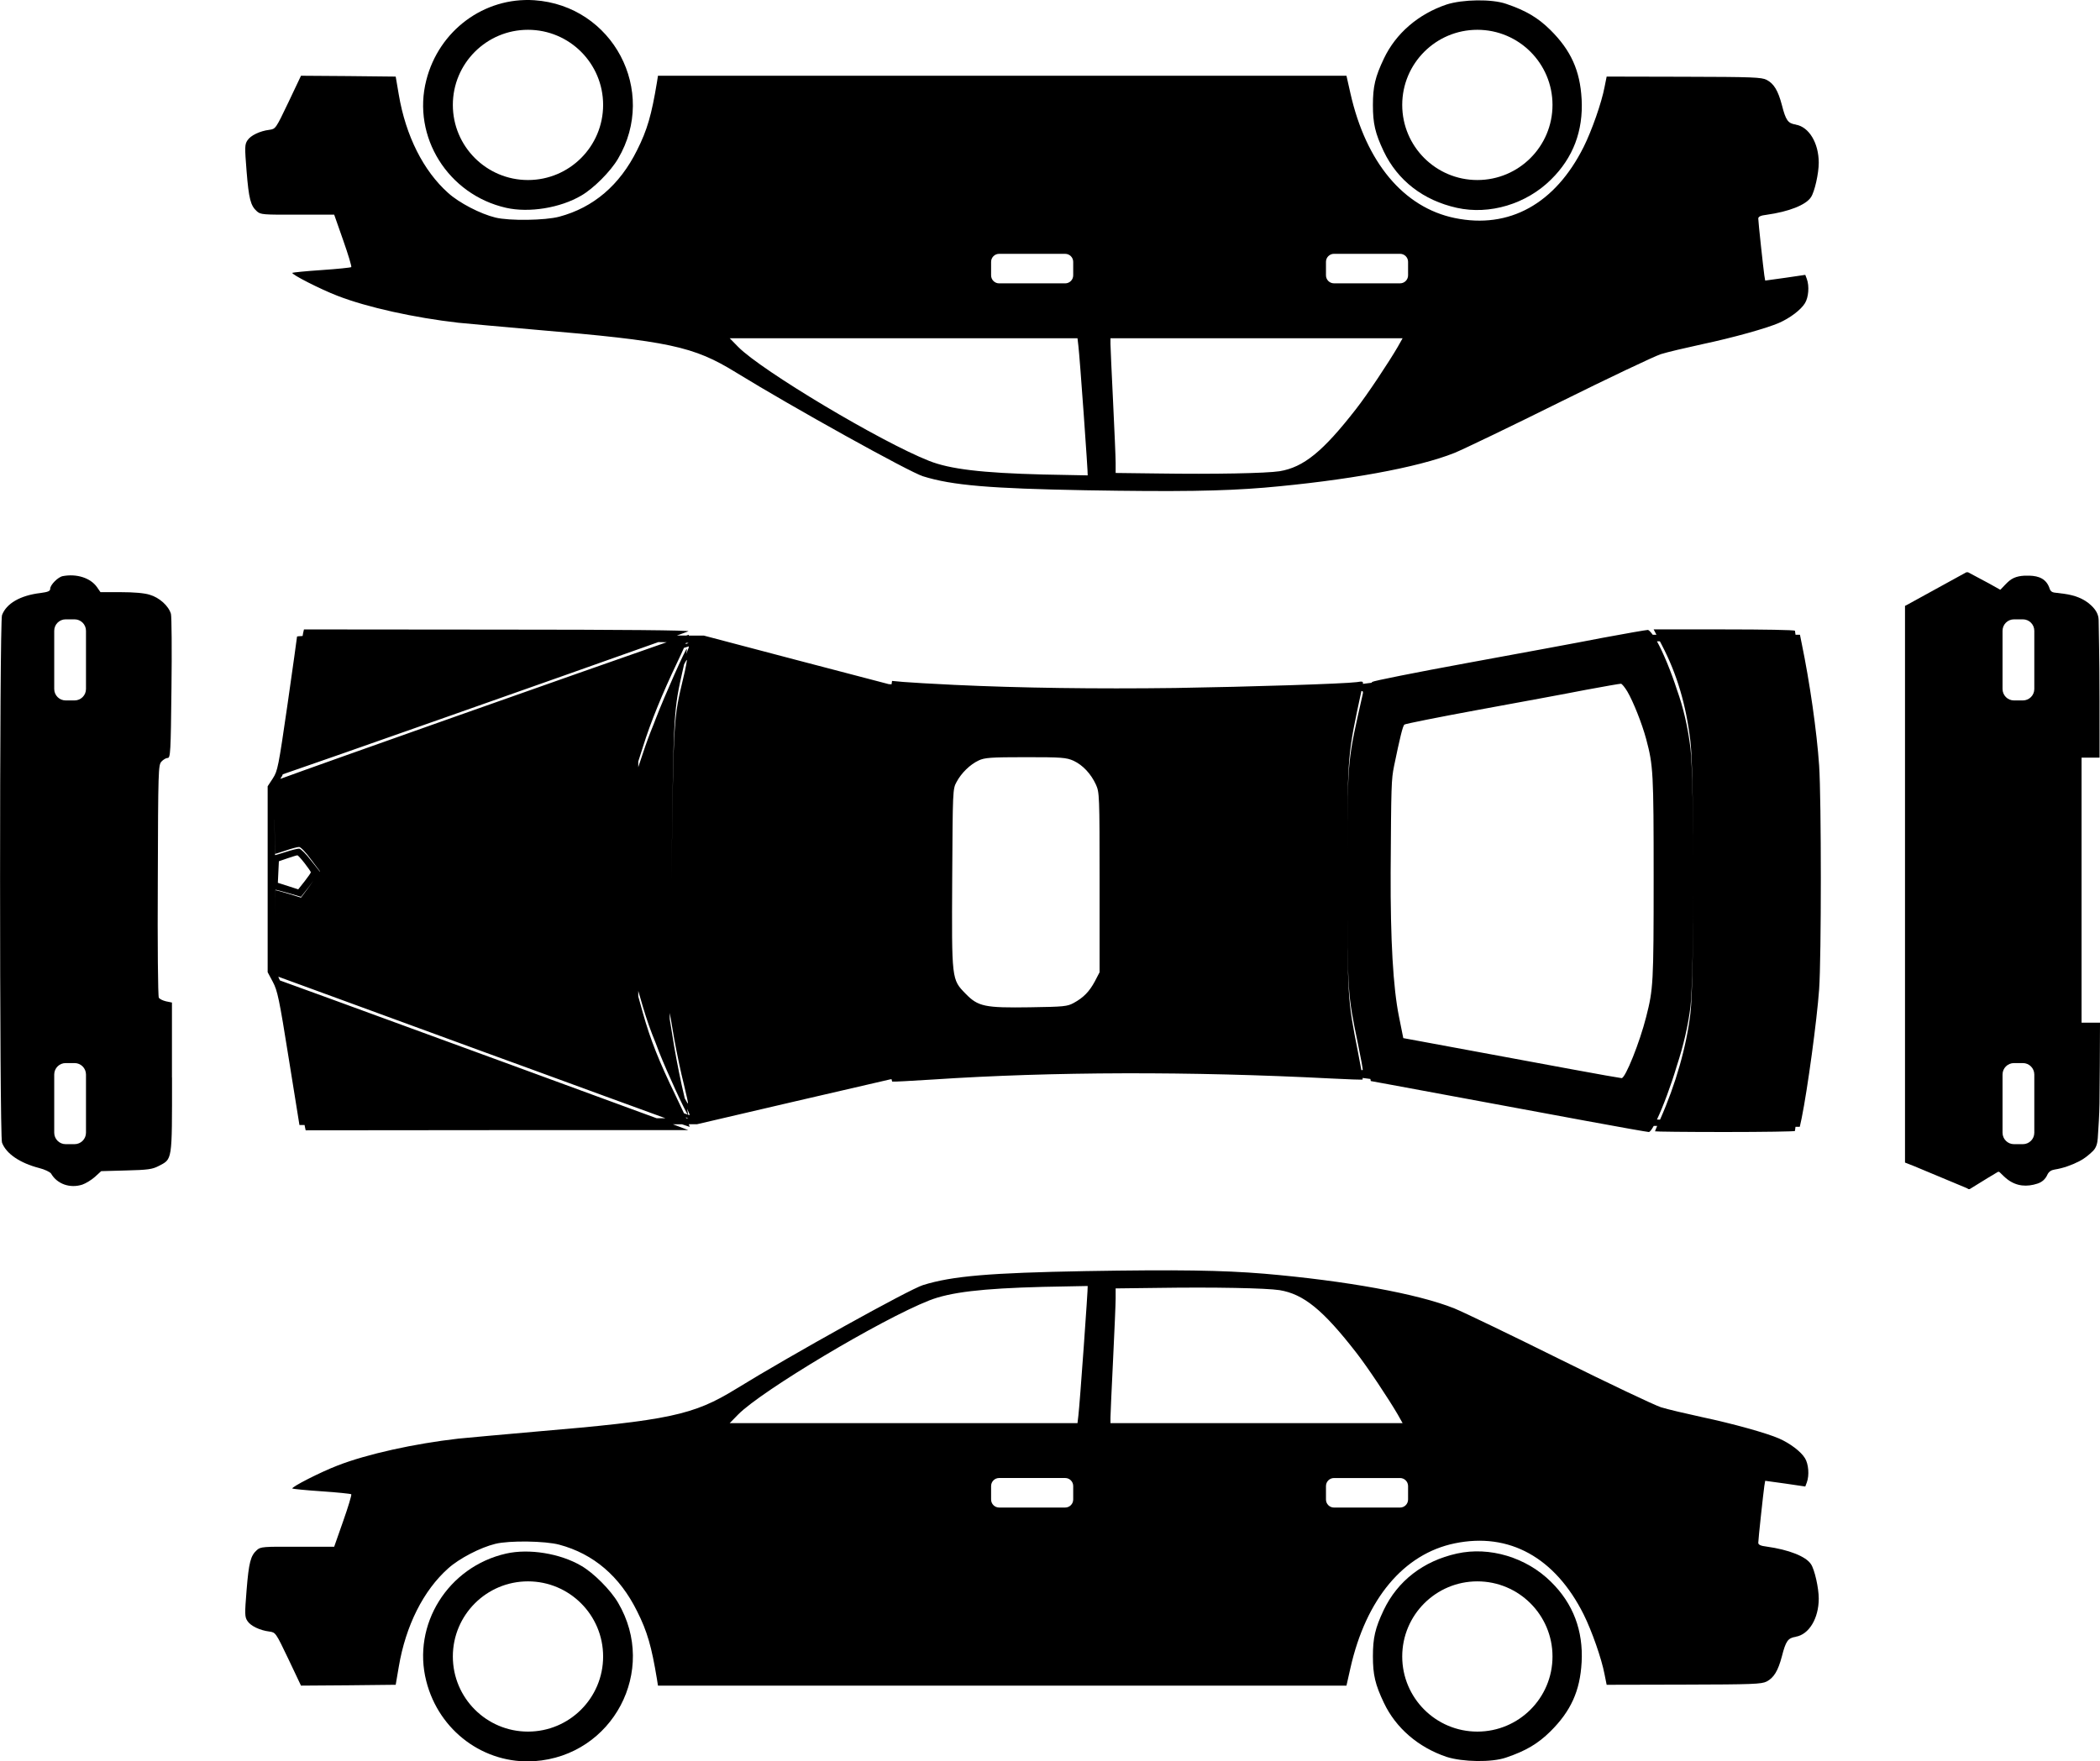<?xml version="1.0" encoding="UTF-8"?><svg id="uuid-2e8d0d08-4a02-4435-87cb-07338aa4963a" xmlns="http://www.w3.org/2000/svg" viewBox="0 0 940.73 789.26"><path d="M814.91,343.03c-1.01-15.11-4.26-37.67-7.82-54.77l-.77-3.83h-1.98c-.16-1.03-.26-1.68-.26-1.78,0-.39-14.24-.62-31.65-.62h-31.65l1.25,2.4h-1.66c-.91-1.24-1.74-2.12-2.15-2.17-.62,0-9.75,1.55-20.43,3.56-10.6,2.09-38,7.12-60.76,11.3-22.75,4.18-41.79,7.97-42.34,8.44-.08,.08-.17,.2-.27,.38-1.4,.19-2.69,.35-3.89,.49,.17-1.18-.31-1.17-2.73-.78-5.96,.77-47.75,2.09-81.26,2.63-35.91,.46-69.35,0-98.99-1.39-9.75-.46-20.12-1.08-22.91-1.32l-5.03-.46-.23,1.52-1.24-.07-41.41-10.84-41.41-10.91h-6.79c.05-.25,.05-.38-.02-.37-.05,0-.44,.13-1.12,.35h-4.2c3.11-1.12,4.93-1.79,5.17-1.9,1.01-.46-29.49-.77-85.29-.77l-86.91-.08-.39,1.7c-.03,.15-.11,.58-.21,1.24-1.68,.08-2.5,.17-2.5,.27,0,.37-1.93,14.08-4.26,30.37-4.1,28.24-4.41,29.78-6.58,33.17l-2.32,3.54v83.3l2.32,4.35c2.09,3.91,2.86,7.52,7.12,34.28l4.8,29.86h2.31c.05,.29,.08,.49,.09,.58l.39,1.78,85.75-.08h85.68l-6.94-2.62h4.08c2.1,.73,3.32,1.15,3.4,1.15s-.05-.42-.35-1.17h3.68l43.34-10.11,43.34-10.03,.48-.03c.13,.63,.23,1,.29,1.06,.08,.15,8.36-.31,18.27-.93,53.48-3.56,115.16-3.71,178.32-.46,7.58,.39,14.01,.62,14.16,.46,.03-.03,.01-.28-.04-.7,1.09,.13,2.24,.28,3.49,.45l.19,.94,9.29,1.7c9.21,1.7,34.83,6.42,86.91,16.1,15.01,2.79,27.78,5.03,28.33,5.03,.48,0,1.25-1,2.21-2.72h1.54c-.59,1.37-.96,2.32-.96,2.41,0,.15,14.09,.31,31.34,.31s31.34-.23,31.34-.46c0-.08,.09-.77,.25-1.87h1.92l.85-3.9c2.63-12.97,6.81-43.64,7.82-57.72,1.01-14.3,1.01-85,0-100.26ZM123.46,398.68c.23,0,2.94,.74,5.88,1.55l5.5,1.62,1.39-1.77c.83-.93,2.6-3.32,4.12-5.42-1.52,2.2-3.3,4.71-4.12,5.69l-1.39,1.86-5.5-1.7c-2.94-.85-5.65-1.63-5.88-1.63s-.33,4.82-.34,11.65c0-6.91,.1-11.85,.34-11.85Zm1.01-3.1l.23-4.87,.23-4.79,3.87-1.33c2.17-.74,4.1-1.33,4.41-1.33,.23-.07,1.7,1.55,3.25,3.54,1.55,1.99,2.79,3.83,2.79,4.05,0,.29-1.24,2.06-2.79,4.05l-2.86,3.61-4.57-1.47-4.57-1.47Zm178.09,95.16c-7.35-15.17-11.22-24.92-14.55-36.76l-2.09-7.51v-2.46l2.09,7.15c1.64,5.56,3.41,10.64,5.67,16.09,.55,1.49,1.1,2.93,1.6,4.22,3.54,8.96,11.84,27.01,12.86,27.97-.42-.13-.99-.33-1.73-.57-1.06-2.3-2.39-5.1-3.85-8.13Zm-15.41-120.52c0,6.67,.04,14.68,.08,24.44-.04-9.87-.08-17.86-.08-24.44Zm19.31-72.56c.69-1.32,1.13-2.07,1.21-1.98,.15,.15-.54,3.91-1.63,8.33-4.33,18.21-4.26,17.77-5.19,85.81l-.06,4.83,.06-5.07c.93-71.44,.85-70.97,5.19-90.09,.15-.63,.29-1.24,.42-1.84Zm-.11,192.77c-1.24-5.03-3.17-14.71-4.33-21.44l-2.01-12.38,.03-2.74,1.98,11.59c1.16,6.41,3.1,15.63,4.33,20.42,1.16,4.72,2.01,8.63,1.86,8.63-.14,0-.67-.88-1.46-2.35-.13-.56-.26-1.14-.4-1.73Zm1.06-197.48c.23-1.3,.33-2.13,.26-2.19-.39-.46-9.83,20.74-13.78,30.96-.37,.98-.73,1.89-1.06,2.76-1.85,4.54-3.45,8.84-4.74,12.79l-2.17,6.49v-2.54l2.17-6.81c3.33-10.68,8.67-23.76,15.25-37.54,1.16-2.4,2.19-4.65,3.04-6.56,1.33-.43,2.08-.66,2.15-.67,.23-.04-.21,1.24-1.11,3.31Zm.96-4.78c-.11,.05-.54,.21-1.27,.46,.09-.21,.18-.42,.26-.61,.79,.05,1.13,.1,1.01,.15Zm-9.71-.4c-35.76,12.44-157.37,55.41-173.06,61.23,.16-.36,.44-.84,.81-1.34,.08-.12,.17-.36,.27-.71,13.03-4.37,128.39-45.02,168.24-59.23,1.34,.02,2.59,.04,3.74,.05Zm-175.65,79.43c0,8.55,.16,15.42,.23,15.42,.15,0,2.32-.7,4.88-1.55,2.48-.85,5.11-1.55,5.88-1.55,.7,0,3.1,2.48,5.26,5.5l4.1,5.42-.08,.11-4.03-5.07c-2.17-2.88-4.57-5.23-5.26-5.23-.77,0-3.41,.66-5.88,1.47-2.55,.81-4.72,1.47-4.88,1.47-.08,0-.23-6.93-.23-15.41,0-.2,0-.39,0-.58Zm171.14,133.87c-25.61-9.42-105.96-38.88-147.15-53.9-10.36-3.79-19.24-7-21.59-7.84-.38-.77-.62-1.31-.73-1.68l3.37,1.23c2.55,.93,19.97,7.28,38.7,14.16,18.73,6.89,41.56,15.25,50.69,18.57,9.13,3.33,33.36,12.15,53.79,19.66,10.45,3.84,19.98,7.31,26.84,9.79h-3.91Zm13.09-.41l1.13,.41h-.95c-.06-.14-.12-.27-.18-.41Zm1.68-.99s-.28-.07-.69-.21c.05-.11-.13-1.11-.45-2.68,.83,1.8,1.27,2.89,1.14,2.89Zm435.58-210.54c6.73,12.92,10.84,26.7,12.77,43.19,.85,6.97,1.28,33.85,1.28,60.75,0-25.6-.43-51.16-1.28-57.79-1.18-9.59-3.18-18.21-6.08-26.28-2.49-7.77-6.14-16.66-8.93-21.64h1.31l.93,1.77Zm-137.63,105.53c-.03,7.76-.05,14.41-.06,20.16,0-5.7,.02-12.33,.06-20.16Zm122.12-84.82c2.67,4.56,6.57,14.35,8.45,21.34,3.16,11.91,3.34,14.95,3.34,62.25s-.18,49.73-3.34,62.19c-2.86,11.37-9.3,27.48-11,27.48-.43,0-10.46-1.76-22.25-3.95-40.91-7.6-61.03-11.31-68.27-12.64l-7.29-1.34-1.95-9.73q-3.89-19.21-3.71-64.56c.24-39.27,.3-41.52,1.52-47.6,2.61-12.64,3.89-17.93,4.62-18.6,.43-.36,15.38-3.34,33.25-6.63,17.87-3.28,39.39-7.23,47.72-8.88,8.39-1.58,15.56-2.8,16.05-2.8,.49,.06,1.76,1.64,2.86,3.47Zm27.89,80.46c0,.93,0,1.88,0,2.84,0,1.8,0,3.54,0,5.23,0-1.72,0-3.49,0-5.31,0-.94,0-1.86,0-2.77Zm-146.51-78.84c-6.47,28.73-6.74,28.13-6.74,69.98,0-43.43,.22-43.83,6.24-71.81,.87,.04,.81,.51,.5,1.84Zm-171.97,29.29c2.71-1.24,5.19-1.47,21.13-1.47s18.19,.15,21.44,1.63c4.1,1.93,7.74,5.8,9.98,10.68,1.55,3.48,1.63,4.49,1.63,43.81v40.25l-2.09,4.02c-2.48,4.64-5.11,7.35-9.52,9.75-2.86,1.55-4.33,1.7-19.5,1.93-20.28,.31-23.3-.31-28.87-6.04-6.35-6.5-6.27-6.04-6.04-51.93,.23-39.16,.23-39.86,1.93-42.95,2.17-4.1,6.11-7.89,9.91-9.67Zm-43.73,53.48v0Zm215.78,85.24s-.24,.04-.6,.04c-.39-2.23-.94-5.17-1.57-8.35-4.57-23.17-4.64-23.52-4.64-75.27,0,49.23,.07,49.57,4.64,71.63,1.32,6.41,2.32,11.8,2.17,11.94Zm131.82,22.18c2.75-5.83,6.3-15.3,8.85-23.92,2.99-9.08,5.1-18.14,6.15-26.64,.83-6.61,1.26-31.35,1.28-56.43-.02,26.33-.44,52.31-1.28,59.25-1.78,15.09-6.58,31.89-13.54,47.6-.03,.06-.06,.13-.09,.19-.55-.01-1.01-.03-1.36-.04Zm70.33-105.87c0-1.02,0-2.05,0-3.1,0-.52,0-1.04,0-1.55,0,.55,0,1.09,0,1.65,0,1.02,0,2.02,0,3Z"/><g><g><path d="M239.34,.1c-22.44-1.47-42.72,13.54-48.37,35.83-6.5,25.31,9.75,51.31,35.76,57.19,10.22,2.32,24.22,.08,33.67-5.49,5.5-3.17,13.16-10.84,16.49-16.56C294.75,40.73,274.55,2.5,239.34,.1Zm-2.82,80.57c-18.59,0-33.66-15.07-33.66-33.66s15.07-33.66,33.66-33.66,33.66,15.07,33.66,33.66-15.07,33.66-33.66,33.66Z"/><path d="M708.51,44.37c-.7-12.77-4.8-21.83-14.01-30.96-5.57-5.49-10.91-8.67-19.81-11.69-6.42-2.24-19.5-2.01-26.7,.31-12.62,4.26-22.68,12.92-28.02,24.15-3.95,8.28-4.95,12.62-4.95,20.9s1.01,12.62,4.8,20.66c6.27,13.16,17.8,22.06,32.82,25.39,14.63,3.25,31.11-1.7,42.18-12.69,9.91-9.75,14.47-21.83,13.7-36.07Zm-46.7,36.3c-18.59,0-33.66-15.07-33.66-33.66s15.07-33.66,33.66-33.66,33.66,15.07,33.66,33.66-15.07,33.66-33.66,33.66Z"/></g><path d="M804.48,55.82c-3.56-.54-4.49-1.86-6.27-8.82-1.7-6.42-3.56-9.52-6.81-11.22-2.32-1.16-6.11-1.32-37.15-1.39l-34.52-.08-.93,4.64c-1.32,7.04-5.73,19.58-9.36,26.86-12.77,25.54-33.36,36.92-57.74,31.89-22.91-4.72-39.78-24.92-46.75-55.88l-1.78-7.89H294.75l-.46,2.94c-2.4,14.55-4.33,21.36-8.9,30.42-7.74,15.63-19.5,25.7-34.83,29.8-6.27,1.7-22.44,1.93-28.64,.39-6.73-1.63-16.25-6.58-21.13-10.99-11.14-9.91-19.04-25.7-22.14-44.04l-1.39-8.13-21.21-.23-21.21-.15-5.65,11.92c-5.65,11.84-5.73,11.92-8.51,12.31-4.33,.54-8.44,2.55-9.83,4.72-1.24,1.86-1.24,3.1-.39,13.78,1.01,12.46,1.78,15.48,4.64,18.03,1.63,1.47,2.79,1.55,18.11,1.47h16.49l4.02,11.45c2.24,6.35,3.87,11.76,3.64,12.07-.31,.23-6.27,.85-13.23,1.32-7.04,.46-12.92,1.08-13.16,1.24-.62,.62,12.54,7.35,20.2,10.29,13.31,5.19,34.52,9.83,54.1,12.07,3.87,.39,19.19,1.78,34.21,3.1,60.45,5.11,71.13,7.43,90.24,19.19,25,15.4,77.7,44.66,83.74,46.51,13.08,4.1,30.18,5.49,72.75,6.27,41.25,.7,61.22,.39,80.1-1.16,36.69-3.17,68.8-8.98,85.21-15.56,4.02-1.63,25.23-11.84,47.21-22.75s42.41-20.59,45.28-21.52c2.94-.93,11.22-2.86,18.34-4.41,14.24-3.02,29.1-7.2,34.6-9.6,4.95-2.17,9.83-5.88,11.61-8.82,1.63-2.63,2.01-7.66,.85-10.84l-.7-1.86-8.98,1.32-8.98,1.24-.39-2.32c-.46-3.25-2.71-23.91-2.71-25.46,0-.85,1.01-1.39,3.72-1.7,9.98-1.39,17.65-4.41,19.89-7.89,1.63-2.4,3.48-10.68,3.48-15.4,0-8.82-4.33-16.1-10.29-17.1Zm-360.5,61.51c0-1.98,1.61-3.59,3.59-3.59h29.6c1.98,0,3.59,1.61,3.59,3.59v6.05c0,1.98-1.61,3.59-3.59,3.59h-29.6c-1.98,0-3.59-1.61-3.59-3.59v-6.05Zm43.26,95.68c-.15,0-9.13-.15-19.97-.39-27.48-.7-41.72-2.4-51.08-6.11-21.59-8.51-75-40.4-85.52-51.08l-3.79-3.87h155.8l.39,3.33c.62,4.8,4.41,57.97,4.18,58.12Zm139-57.74c-4.1,7.04-13.7,21.52-18.73,27.94-14.86,19.12-23.53,26.16-34.29,27.94-6.04,.93-29.26,1.39-54.64,1.01l-18.81-.23v-4.49c0-2.4-.54-14.86-1.16-27.63-.62-12.77-1.16-24.38-1.16-25.7v-2.55h130.87l-2.09,3.71Zm4.53-31.9c0,1.98-1.61,3.59-3.59,3.59h-29.6c-1.98,0-3.59-1.61-3.59-3.59v-6.05c0-1.98,1.61-3.59,3.59-3.59h29.6c1.98,0,3.59,1.61,3.59,3.59v6.05Z"/></g><g><g><path d="M239.34,789.16c-22.44,1.47-42.72-13.54-48.37-35.83-6.5-25.31,9.75-51.31,35.76-57.19,10.22-2.32,24.22-.08,33.67,5.49,5.5,3.17,13.16,10.84,16.49,16.56,17.88,30.34-2.32,68.57-37.54,70.97Zm-2.82-80.57c-18.59,0-33.66,15.07-33.66,33.66s15.07,33.66,33.66,33.66,33.66-15.07,33.66-33.66-15.07-33.66-33.66-33.66Z"/><path d="M708.51,744.89c-.7,12.77-4.8,21.83-14.01,30.96-5.57,5.49-10.91,8.67-19.81,11.69-6.42,2.24-19.5,2.01-26.7-.31-12.62-4.26-22.68-12.92-28.02-24.15-3.95-8.28-4.95-12.62-4.95-20.9s1.01-12.62,4.8-20.66c6.27-13.16,17.8-22.06,32.82-25.39,14.63-3.25,31.11,1.7,42.18,12.69,9.91,9.75,14.47,21.83,13.7,36.07Zm-46.7-36.3c-18.59,0-33.66,15.07-33.66,33.66s15.07,33.66,33.66,33.66,33.66-15.07,33.66-33.66-15.07-33.66-33.66-33.66Z"/></g><path d="M804.48,733.43c-3.56,.54-4.49,1.86-6.27,8.82-1.7,6.42-3.56,9.52-6.81,11.22-2.32,1.16-6.11,1.32-37.15,1.39l-34.52,.08-.93-4.64c-1.32-7.04-5.73-19.58-9.36-26.86-12.77-25.54-33.36-36.92-57.74-31.89-22.91,4.72-39.78,24.92-46.75,55.88l-1.78,7.89H294.75l-.46-2.94c-2.4-14.55-4.33-21.36-8.9-30.42-7.74-15.63-19.5-25.7-34.83-29.8-6.27-1.7-22.44-1.93-28.64-.39-6.73,1.63-16.25,6.58-21.13,10.99-11.14,9.91-19.04,25.7-22.14,44.04l-1.39,8.13-21.21,.23-21.21,.15-5.65-11.92c-5.65-11.84-5.73-11.92-8.51-12.31-4.33-.54-8.44-2.55-9.83-4.72-1.24-1.86-1.24-3.1-.39-13.78,1.01-12.46,1.78-15.48,4.64-18.03,1.63-1.47,2.79-1.55,18.11-1.47h16.49l4.02-11.45c2.24-6.35,3.87-11.76,3.64-12.07-.31-.23-6.27-.85-13.23-1.32-7.04-.46-12.92-1.08-13.16-1.24-.62-.62,12.54-7.35,20.2-10.29,13.31-5.19,34.52-9.83,54.1-12.07,3.87-.39,19.19-1.78,34.21-3.1,60.45-5.11,71.13-7.43,90.24-19.19,25-15.4,77.7-44.66,83.74-46.51,13.08-4.1,30.18-5.49,72.75-6.27,41.25-.7,61.22-.39,80.1,1.16,36.69,3.17,68.8,8.98,85.21,15.56,4.02,1.63,25.23,11.84,47.21,22.75s42.41,20.59,45.28,21.52c2.94,.93,11.22,2.86,18.34,4.41,14.24,3.02,29.1,7.2,34.6,9.6,4.95,2.17,9.83,5.88,11.61,8.82,1.63,2.63,2.01,7.66,.85,10.84l-.7,1.86-8.98-1.32-8.98-1.24-.39,2.32c-.46,3.25-2.71,23.91-2.71,25.46,0,.85,1.01,1.39,3.72,1.7,9.98,1.39,17.65,4.41,19.89,7.89,1.63,2.4,3.48,10.68,3.48,15.4,0,8.82-4.33,16.1-10.29,17.1Zm-360.5-61.51c0,1.98,1.61,3.59,3.59,3.59h29.6c1.98,0,3.59-1.61,3.59-3.59v-6.05c0-1.98-1.61-3.59-3.59-3.59h-29.6c-1.98,0-3.59,1.61-3.59,3.59v6.05Zm43.26-95.68c-.15,0-9.13,.15-19.97,.39-27.48,.7-41.72,2.4-51.08,6.11-21.59,8.51-75,40.4-85.52,51.08l-3.79,3.87h155.8l.39-3.33c.62-4.8,4.41-57.97,4.18-58.12Zm139,57.74c-4.1-7.04-13.7-21.52-18.73-27.94-14.86-19.12-23.53-26.16-34.29-27.94-6.04-.93-29.26-1.39-54.64-1.01l-18.81,.23v4.49c0,2.4-.54,14.86-1.16,27.63-.62,12.77-1.16,24.38-1.16,25.7v2.55h130.87l-2.09-3.71Zm4.53,31.9c0-1.98-1.61-3.59-3.59-3.59h-29.6c-1.98,0-3.59,1.61-3.59,3.59v6.05c0,1.98,1.61,3.59,3.59,3.59h29.6c1.98,0,3.59-1.61,3.59-3.59v-6.05Z"/></g><path d="M77.03,482.82v-33.59l-2.63-.54c-1.39-.31-2.86-1.01-3.25-1.63-.39-.54-.62-24.22-.46-52.55,.15-49.53,.23-51.7,1.63-53.25,.85-.93,2.09-1.63,2.79-1.63,1.24,0,1.39-2.48,1.7-31.11,.23-17.18,.08-32.2-.23-33.43-1.01-3.56-5.19-7.35-9.52-8.59-2.4-.77-7.2-1.16-12.92-1.16h-9.13l-1.55-2.24c-2.94-4.18-9.13-6.11-15.32-4.95-2.17,.39-5.65,3.95-5.65,5.65,0,1.08-.93,1.47-4.41,1.93-9.06,1.08-15.25,4.72-17.18,9.91-1.16,3.1-1.16,233.27,0,236.36,1.86,4.95,7.97,9.13,16.64,11.38,2.48,.62,4.88,1.78,5.34,2.48,2.71,4.72,8.51,6.73,14.01,4.95,1.55-.54,4.1-2.09,5.65-3.48l2.79-2.55,11.22-.31c9.6-.23,11.69-.54,14.4-1.93,6.35-3.33,6.11-1.7,6.11-39.7Zm-38.51,24.74c0,2.84-2.3,5.13-5.13,5.13h-3.97c-2.84,0-5.13-2.3-5.13-5.13v-26.08c0-2.84,2.3-5.13,5.13-5.13h3.97c2.84,0,5.13,2.3,5.13,5.13v26.08Zm0-198.83c0,2.84-2.3,5.13-5.13,5.13h-3.97c-2.84,0-5.13-2.3-5.13-5.13v-26.08c0-2.84,2.3-5.13,5.13-5.13h3.97c2.84,0,5.13,2.3,5.13,5.13v26.08Z"/><path d="M932.47,458.24v-118.74h8.06c0-3.62,0-7.24,0-10.86,0-9.72,0-19.43-.08-29.15-.05-7.21-.22-14.41-.32-21.62-.04-2.75-1.48-4.81-3.35-6.59-3.37-3.18-7.57-4.57-12.06-5.2-1.5-.21-3.01-.35-4.51-.56-.96-.14-1.7-.67-1.99-1.61-1.39-4.53-4.88-5.85-9.11-5.96-3.22-.08-6.43,.15-9.05,2.33-1.32,1.11-2.45,2.44-3.66,3.67-.09,.09-.19,.16-.35,.31-1.65-.92-3.3-1.88-4.98-2.79-3.14-1.7-6.31-3.37-9.46-5.05h-.74c-8.99,4.95-17.99,9.89-26.99,14.83-.16,.09-.33,.15-.5,.22v249.46c1.4,.55,2.81,1.07,4.19,1.65,7.79,3.24,15.58,6.5,23.37,9.76,.3,.12,.57,.32,.86,.48h.56c2.79-1.72,5.56-3.45,8.35-5.15,1.35-.83,2.72-1.6,4.06-2.43,.44-.27,.73-.26,1.11,.12,1.11,1.08,2.2,2.2,3.42,3.13,4.13,3.12,8.71,3.42,13.47,1.85,1.97-.64,3.49-1.97,4.36-3.92,.63-1.4,1.75-2.12,3.22-2.35,3.92-.63,7.59-1.94,11.11-3.74,2.29-1.16,4.24-2.78,6.07-4.54,1.62-1.56,2.05-3.68,2.2-5.77,.35-5.19,.69-10.37,.77-15.56,.16-11.38,.15-22.78,.22-34.16,0-.68,0-1.36,.01-2.04h-8.26Zm-21.17,49.32c0,2.84-2.3,5.13-5.13,5.13h-3.97c-2.84,0-5.13-2.3-5.13-5.13v-26.08c0-2.84,2.3-5.13,5.13-5.13h3.97c2.84,0,5.13,2.3,5.13,5.13v26.08Zm0-198.83c0,2.84-2.3,5.13-5.13,5.13h-3.97c-2.84,0-5.13-2.3-5.13-5.13v-26.08c0-2.84,2.3-5.13,5.13-5.13h3.97c2.84,0,5.13,2.3,5.13,5.13v26.08Z"/></svg>